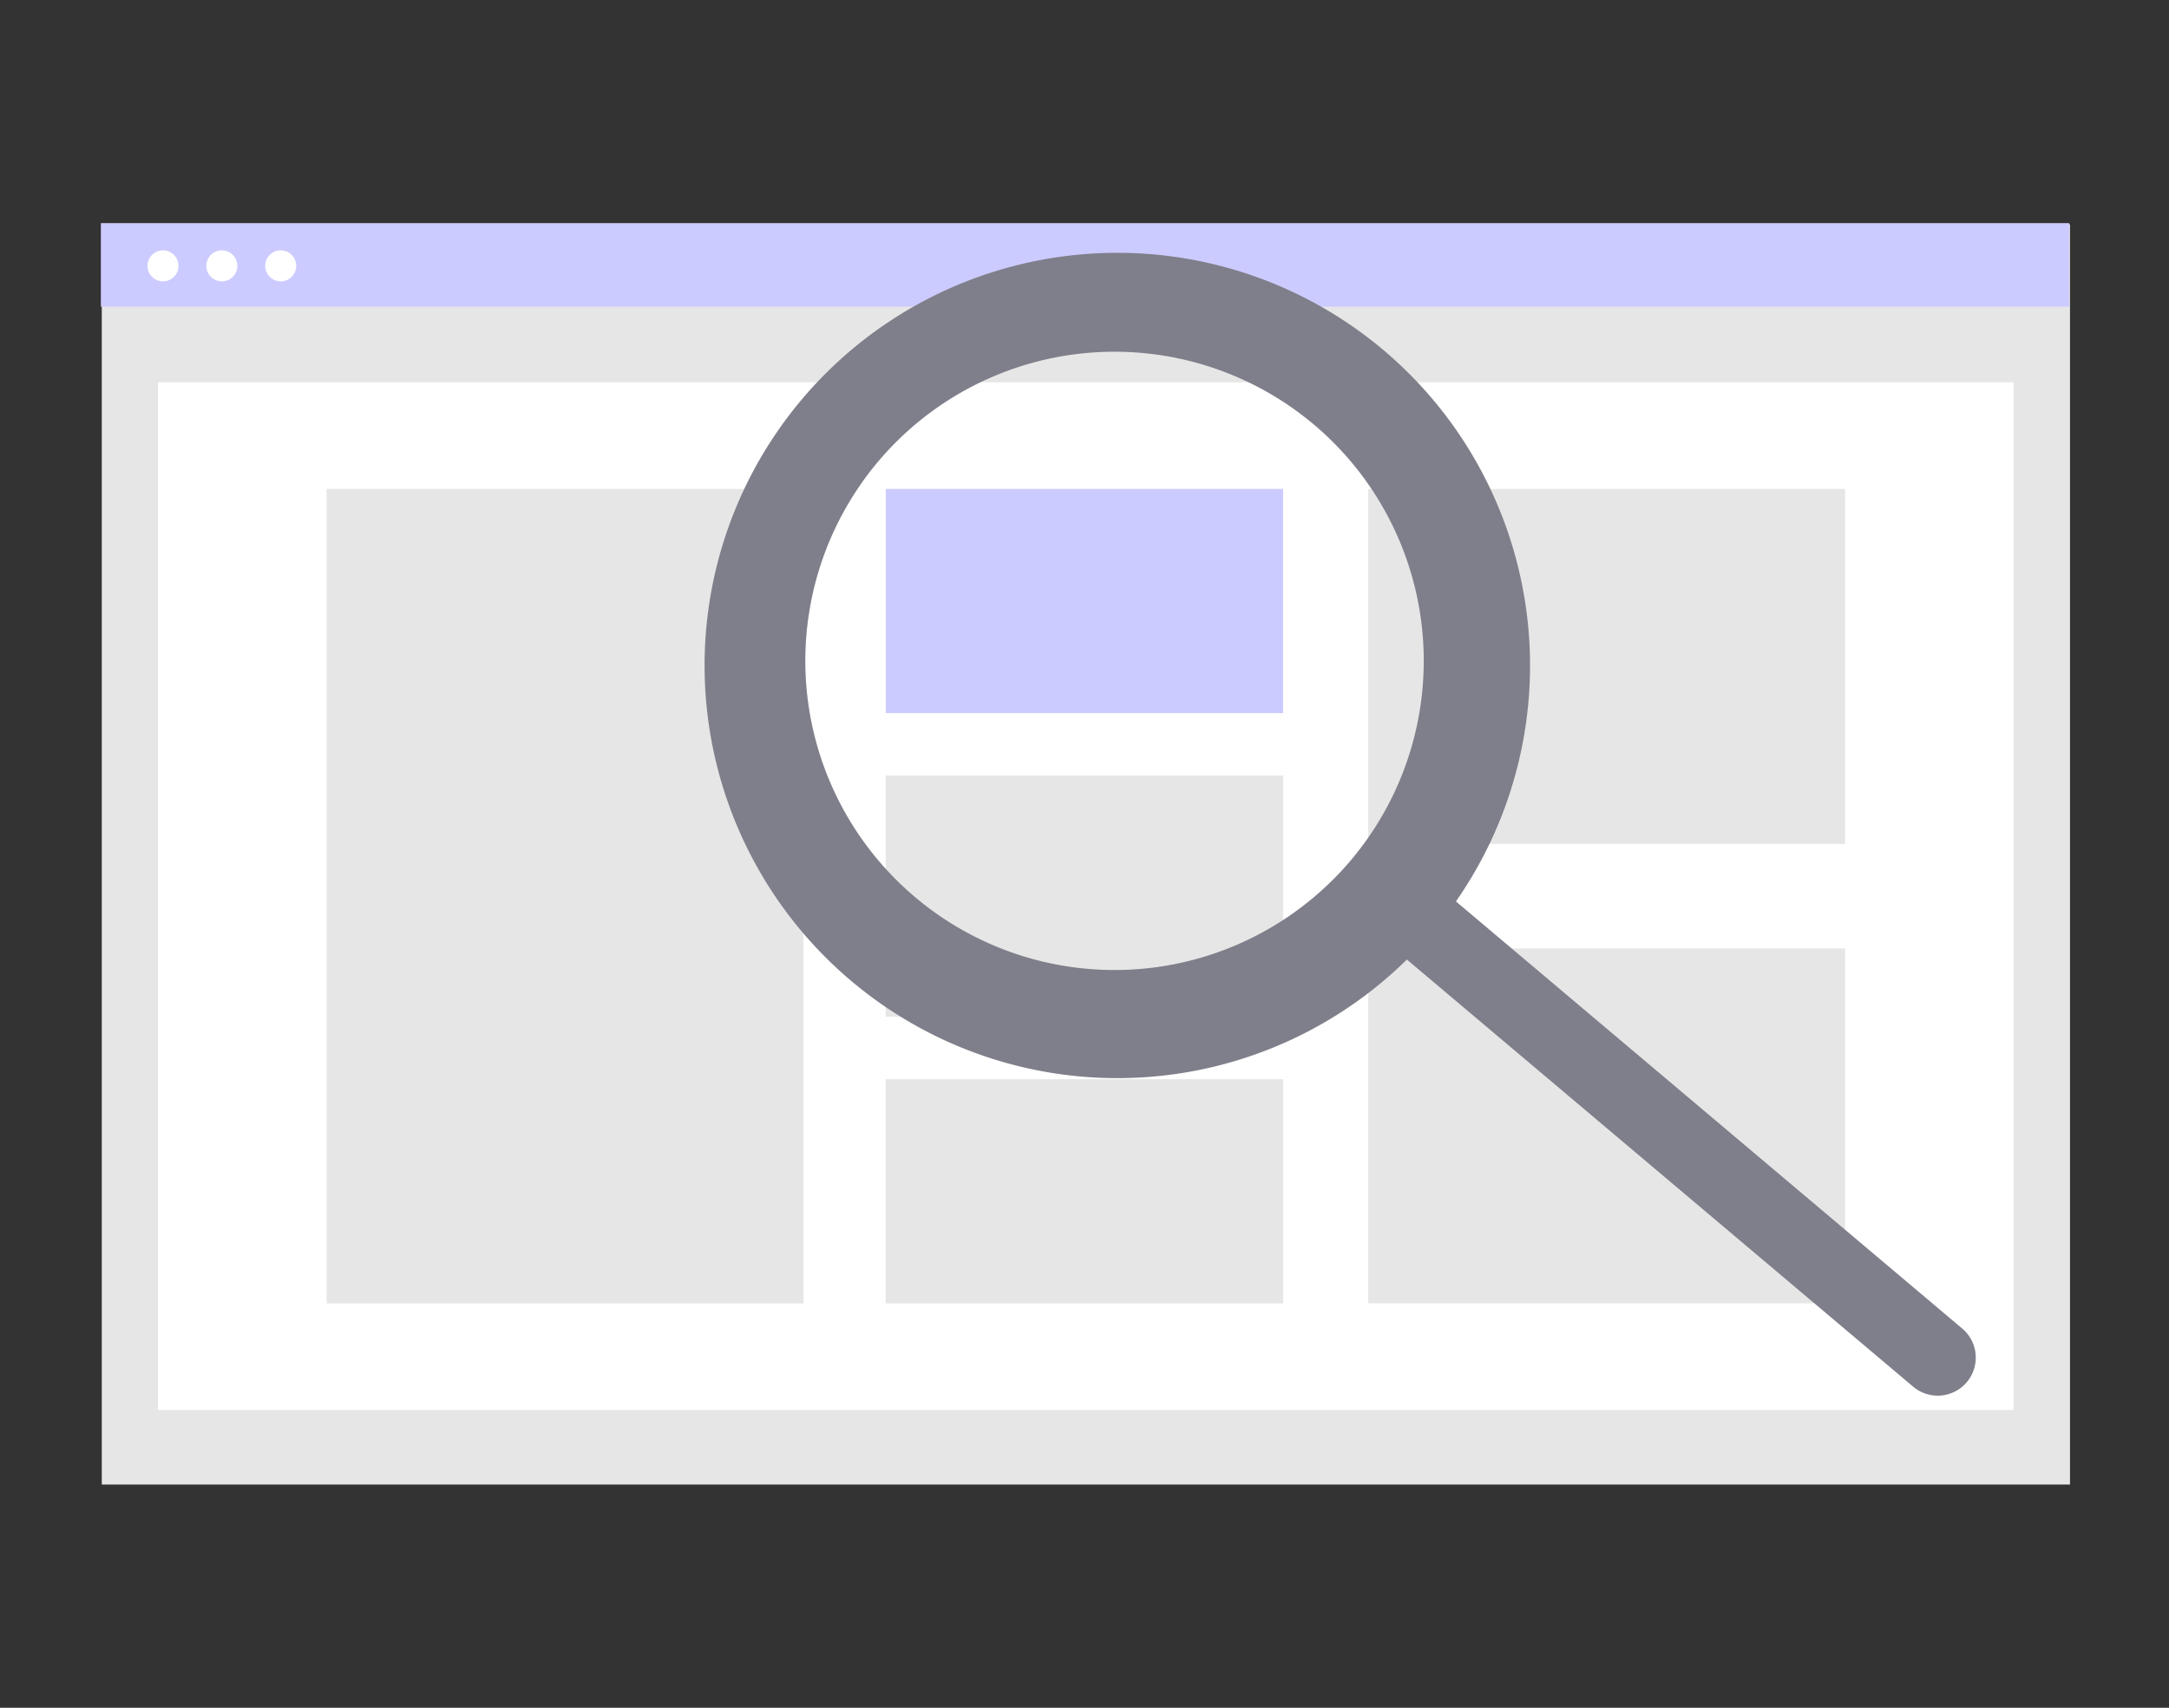 <svg width="240" height="189" fill="none" xmlns="http://www.w3.org/2000/svg"><rect width="100%" height="100%" fill="#333333" stroke="none"/><path d="M229.046 24.817H11.26v139.48h217.786V24.817z" fill="#E6E6E6"></path><path d="M222.812 42.31H17.481v113.734h205.331V42.31z" fill="#fff"></path><path d="M228.949 24.692H11.162v9.253H228.95v-9.253z" fill="#CCCBFF"></path><path d="M18.034 31.137a1.715 1.715 0 100-3.43 1.715 1.715 0 000 3.43zM24.547 31.137a1.715 1.715 0 100-3.43 1.715 1.715 0 000 3.43zM31.06 31.137a1.715 1.715 0 100-3.43 1.715 1.715 0 000 3.43z" fill="#fff"></path><path d="M88.903 54.111h-52.76v90.133h52.76V54.111z" fill="#E6E6E6"></path><path d="M141.975 54.111H98.008v24.81h43.967v-24.81z" fill="#CCCBFF"></path><path d="M141.975 85.83H98.008v26.694h43.967V85.83zM141.975 119.434H98.008v24.81h43.967v-24.81zM204.157 54.111h-52.761v39.28h52.761V54.11zM204.157 104.963h-52.761v39.28h52.761v-39.28z" fill="#E6E6E6"></path><path d="M153.083 38.745a45.674 45.674 0 00-49.488-6.137 45.67 45.67 0 1052.077 73.585l56.021 47.27a4.21 4.21 0 005.931-.497 4.208 4.208 0 00-.497-5.931l-.006-.005L161.1 99.76a45.673 45.673 0 00-8.017-61.015zm-3.612 56.463a34.218 34.218 0 01-60.245-19.177 34.217 34.217 0 0156.161-29.04 34.209 34.209 0 0110.538 36.53 34.214 34.214 0 01-6.454 11.687z" fill="#7F7F8B"></path><path opacity=".3" d="M101.258 99.294a34.217 34.217 0 01-5.807-45.998 34.217 34.217 0 1052.126 43.984 34.217 34.217 0 01-46.319 2.014z" fill="#7F7F8B"></path></svg>